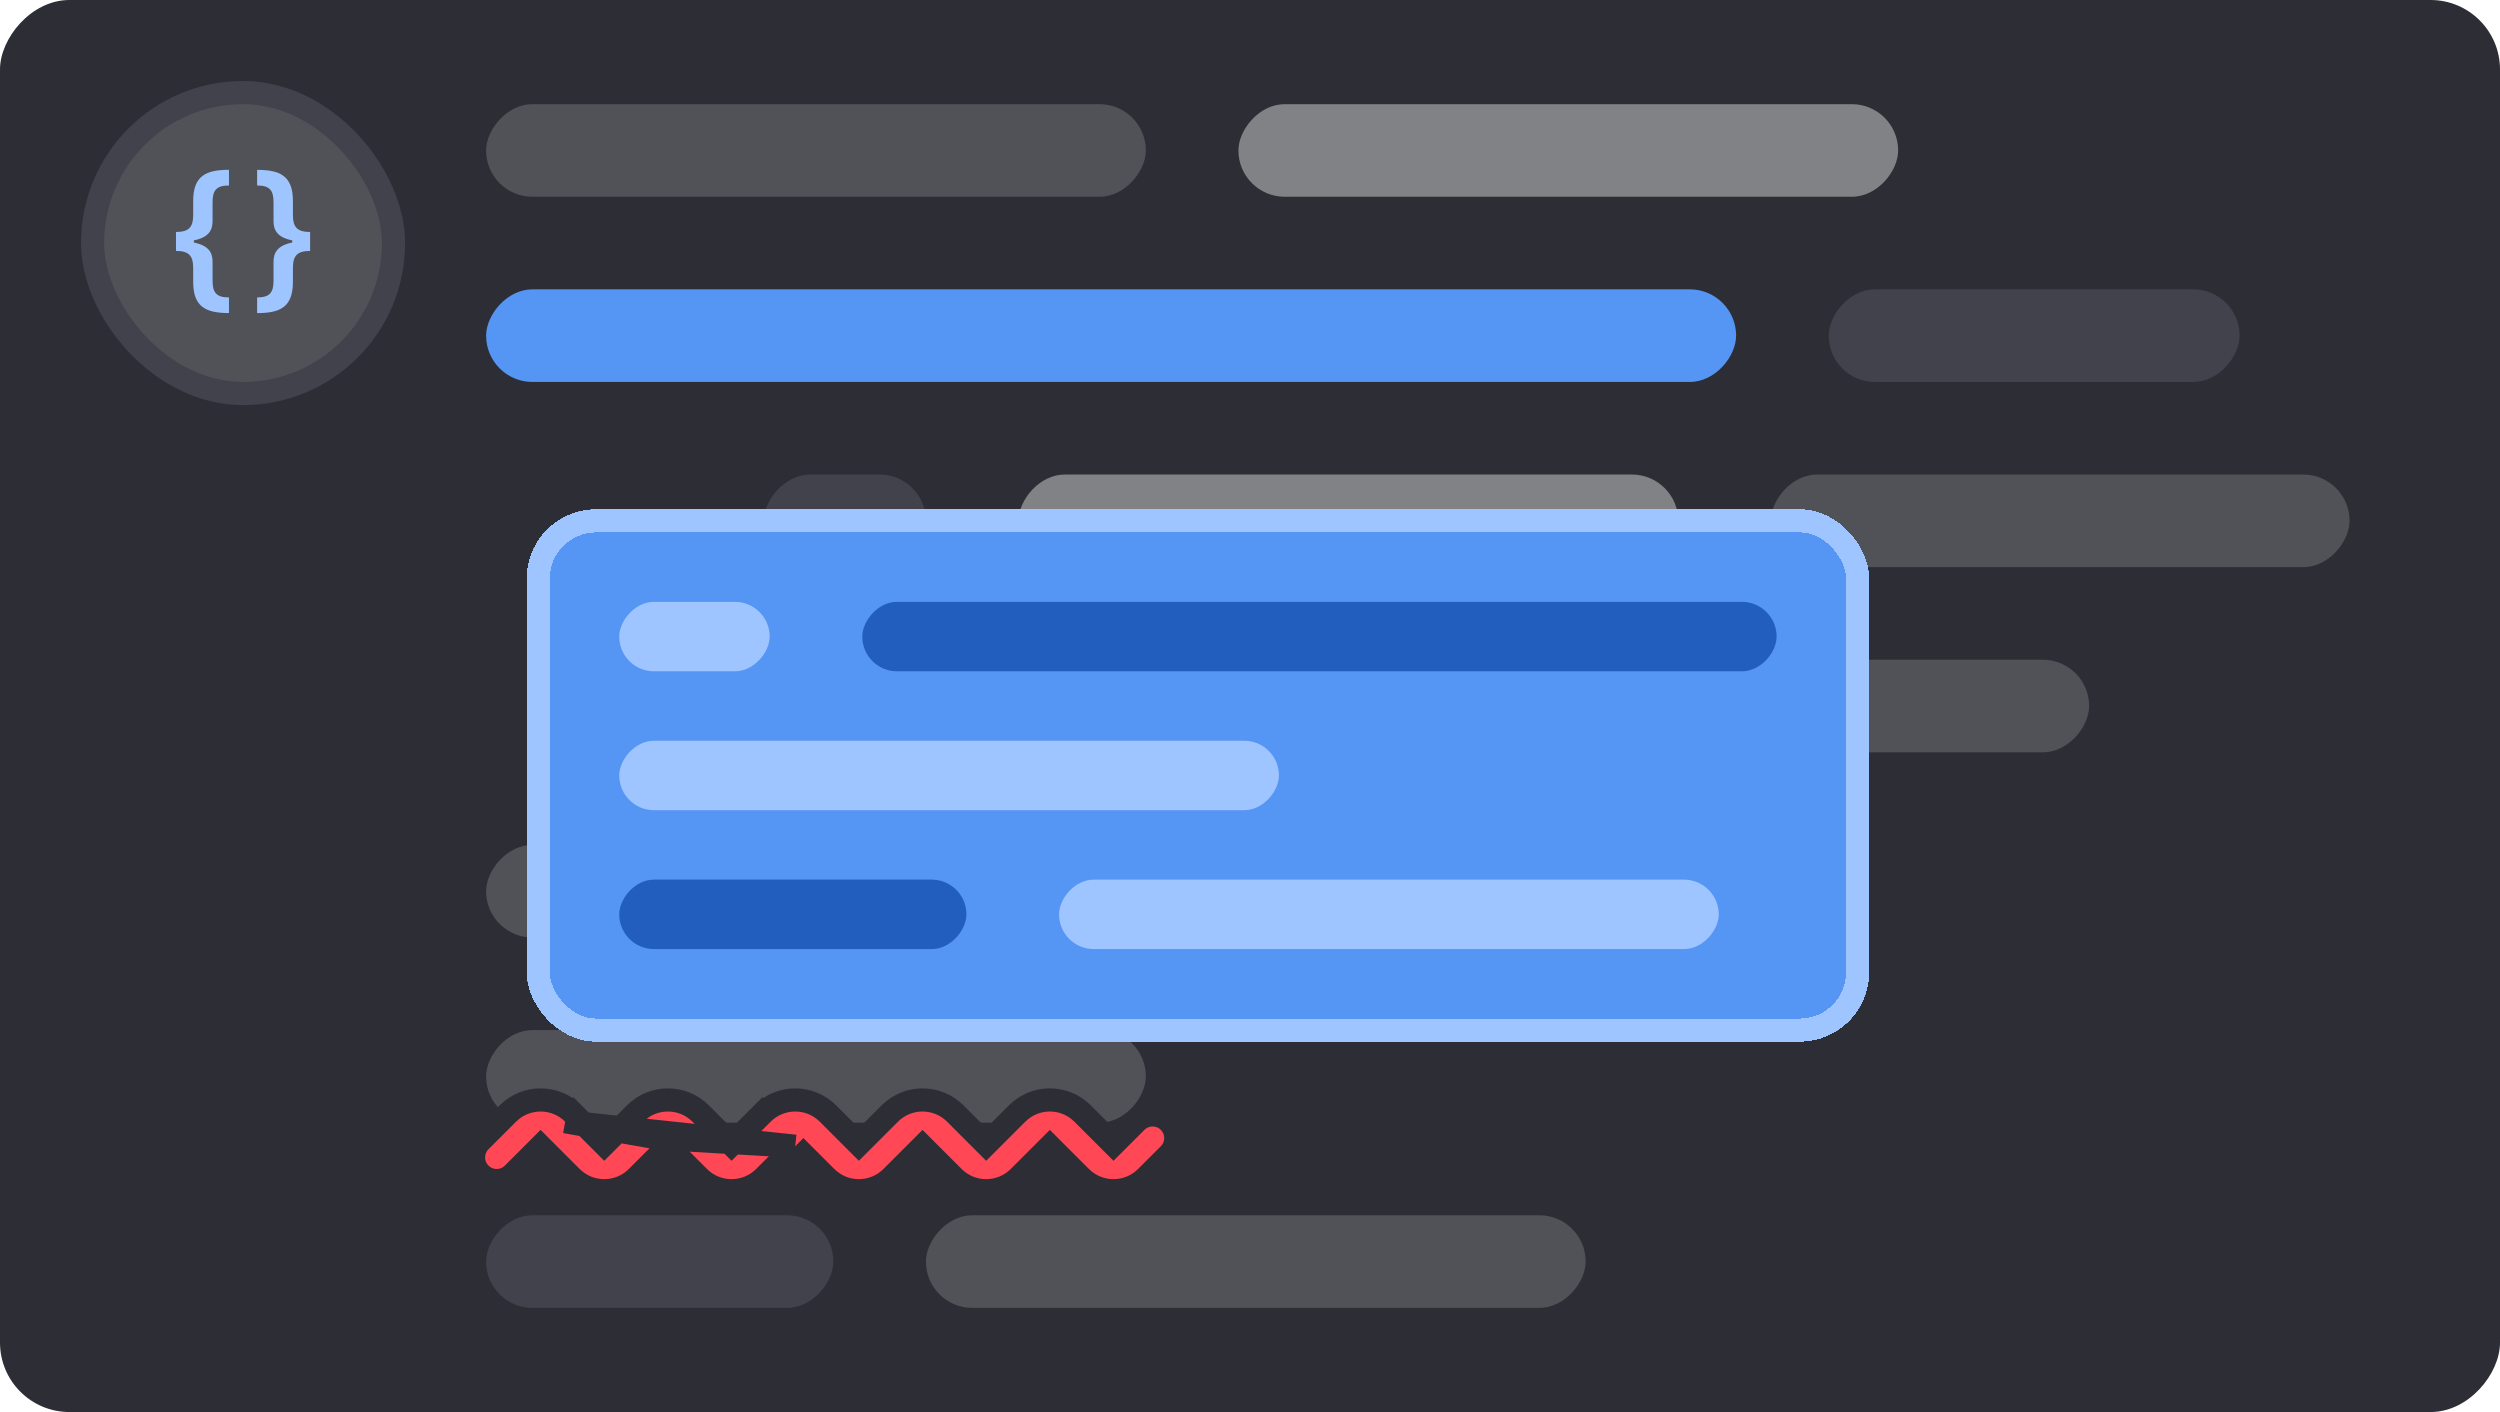 <svg width="432" height="244" viewBox="0 0 432 244" fill="none" xmlns="http://www.w3.org/2000/svg">
<rect width="432" height="244" rx="12" transform="matrix(-1 0 0 1 432 0)" fill="#2D2E35"/>
<rect x="16" y="16" width="52" height="52" rx="26" fill="#515258"/>
<path d="M39.566 54.094V51.396C37.277 51.396 36.732 50.461 36.732 48.435V45.24C36.732 43.72 36.128 42.435 33.498 41.909V41.539C36.128 41.013 36.732 39.717 36.732 38.198V35.003C36.732 32.987 37.277 32.051 39.566 32.051V29.344C35.67 29.344 33.381 30.328 33.381 34.72V37.204C33.381 39.25 32.621 40.087 30.41 40.087V43.36C32.621 43.36 33.381 44.198 33.381 46.243V48.717C33.381 53.11 35.67 54.094 39.566 54.094Z" fill="#9EC5FF"/>
<path d="M44.431 29.354V32.051C46.72 32.051 47.266 32.987 47.266 35.013V38.207C47.266 39.727 47.87 41.013 50.499 41.539V41.909C47.87 42.435 47.266 43.73 47.266 45.25V48.444C47.266 50.461 46.72 51.396 44.431 51.396V54.103C48.327 54.103 50.616 53.12 50.616 48.727V46.243C50.616 44.198 51.376 43.36 53.587 43.36V40.087C51.376 40.087 50.616 39.25 50.616 37.204V34.73C50.616 30.337 48.327 29.354 44.431 29.354Z" fill="#9EC5FF"/>
<rect x="16" y="16" width="52" height="52" rx="26" stroke="#41424B" stroke-width="4"/>
<rect width="114" height="16" rx="8" transform="matrix(-1 0 0 1 198 18)" fill="#515258"/>
<rect width="114" height="16" rx="8" transform="matrix(-1 0 0 1 328 18)" fill="#818286"/>
<rect width="216" height="16" rx="8" transform="matrix(-1 0 0 1 300 50)" fill="#5595F4"/>
<rect width="71" height="16" rx="8" transform="matrix(-1 0 0 1 387 50)" fill="#41424B"/>
<rect width="28" height="16" rx="8" transform="matrix(-1 0 0 1 160 82)" fill="#41424B"/>
<rect width="114" height="16" rx="8" transform="matrix(-1 0 0 1 290 82)" fill="#818286"/>
<rect width="100" height="16" rx="8" transform="matrix(-1 0 0 1 406 82)" fill="#515258"/>
<rect width="44" height="16" rx="8" transform="matrix(-1 0 0 1 176 114)" fill="#515258"/>
<rect width="40" height="16" rx="8" transform="matrix(-1 0 0 1 232 114)" fill="#41424B"/>
<rect width="113" height="16" rx="8" transform="matrix(-1 0 0 1 361 114)" fill="#515258"/>
<rect width="26" height="16" rx="8" transform="matrix(-1 0 0 1 110 146)" fill="#515258"/>
<rect width="158" height="16" rx="8" transform="matrix(-1 0 0 1 284 146)" fill="#818286"/>
<rect width="114" height="16" rx="8" transform="matrix(-1 0 0 1 198 178)" fill="#515258"/>
<rect width="60" height="16" rx="8" transform="matrix(-1 0 0 1 144 210)" fill="#41424B"/>
<rect width="114" height="16" rx="8" transform="matrix(-1 0 0 1 274 210)" fill="#515258"/>
<g filter="url(#filter0_d_1552_1461)">
<rect x="79" y="76" width="232" height="92" rx="12" fill="#5595F4" shape-rendering="crispEdges"/>
<rect width="26" height="12" rx="6" transform="matrix(-1 0 0 1 121 92)" fill="#9EC5FF"/>
<rect width="158" height="12" rx="6" transform="matrix(-1 0 0 1 295 92)" fill="#225EBE"/>
<rect width="114" height="12" rx="6" transform="matrix(-1 0 0 1 209 116)" fill="#9EC5FF"/>
<rect width="60" height="12" rx="6" transform="matrix(-1 0 0 1 155 140)" fill="#225EBE"/>
<rect width="114" height="12" rx="6" transform="matrix(-1 0 0 1 285 140)" fill="#9EC5FF"/>
<rect x="81" y="78" width="228" height="88" rx="10" stroke="#9EC5FF" stroke-width="4" shape-rendering="crispEdges"/>
</g>
<path d="M97.657 193.829L99.071 192.414L104.414 197.758L109.757 192.414C112.881 189.29 117.947 189.29 121.071 192.414L126.414 197.758L131.757 192.414L133.171 193.829L131.757 192.414C134.881 189.29 139.947 189.29 143.071 192.414L148.414 197.758L153.757 192.414C156.881 189.29 161.947 189.29 165.071 192.414L170.414 197.758L175.757 192.414C178.881 189.29 183.947 189.29 187.071 192.414L192.414 197.758L196.343 193.829L197.757 195.243L196.343 193.829C197.905 192.267 200.438 192.267 202 193.829C203.562 195.391 203.562 197.923 202 199.486L198.071 203.414C194.947 206.539 189.881 206.539 186.757 203.414L181.414 198.071L176.071 203.414C172.947 206.539 167.881 206.539 164.757 203.414L159.414 198.071L154.071 203.414C150.947 206.539 145.881 206.539 142.757 203.414L137.414 198.071M97.657 193.829L137.414 198.071M97.657 193.829L99.071 192.414C95.947 189.29 90.881 189.29 87.757 192.414L83 197.172C81.438 198.734 81.438 201.267 83 202.829C84.562 204.391 87.094 204.391 88.657 202.829L93.414 198.071L98.757 203.414C101.881 206.539 106.947 206.539 110.071 203.414L115.414 198.071L114.056 196.714M97.657 193.829L114.056 196.714M137.414 198.071L132.071 203.414C128.947 206.539 123.881 206.539 120.757 203.414L115.414 198.071L114.056 196.714M137.414 198.071L114.056 196.714" fill="#FF4756" stroke="#2D2E35" stroke-width="4"/>
<defs>
<filter id="filter0_d_1552_1461" x="79" y="76" width="256" height="116" filterUnits="userSpaceOnUse" color-interpolation-filters="sRGB">
<feFlood flood-opacity="0" result="BackgroundImageFix"/>
<feColorMatrix in="SourceAlpha" type="matrix" values="0 0 0 0 0 0 0 0 0 0 0 0 0 0 0 0 0 0 127 0" result="hardAlpha"/>
<feOffset dx="12" dy="12"/>
<feGaussianBlur stdDeviation="6"/>
<feComposite in2="hardAlpha" operator="out"/>
<feColorMatrix type="matrix" values="0 0 0 0 0 0 0 0 0 0 0 0 0 0 0 0 0 0 0.25 0"/>
<feBlend mode="normal" in2="BackgroundImageFix" result="effect1_dropShadow_1552_1461"/>
<feBlend mode="normal" in="SourceGraphic" in2="effect1_dropShadow_1552_1461" result="shape"/>
</filter>
</defs>
</svg>

